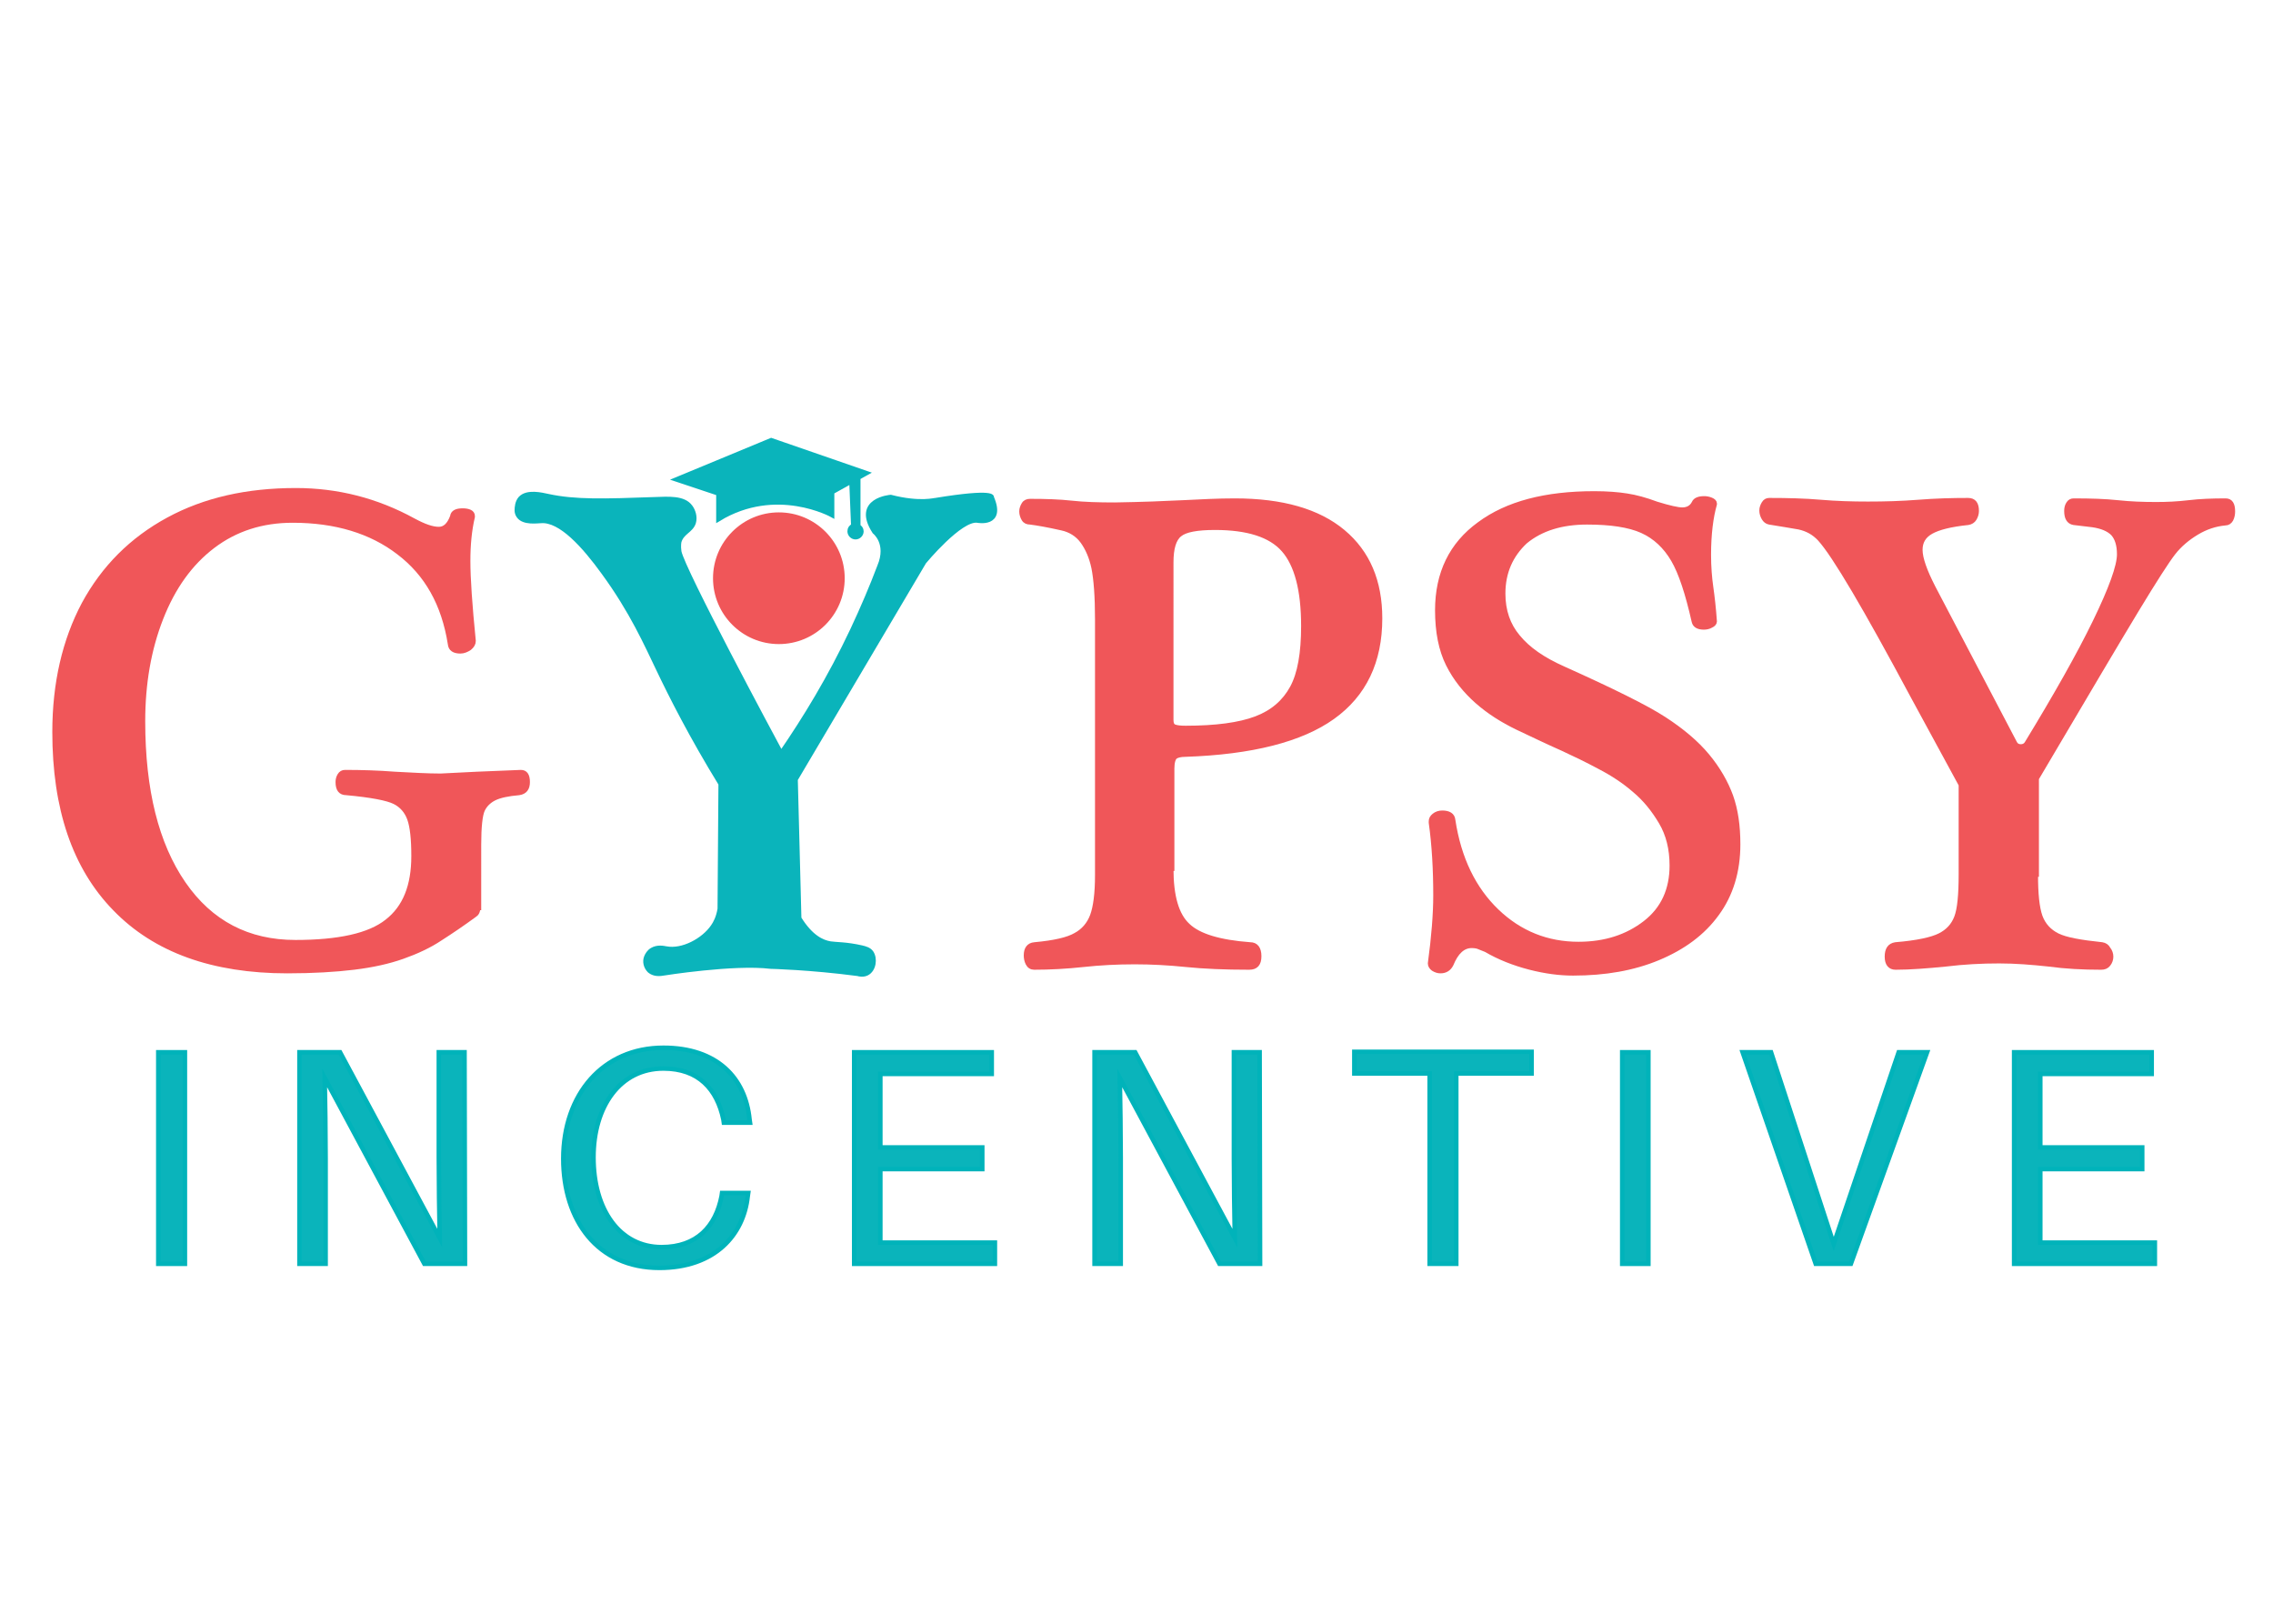 <?xml version="1.0" encoding="utf-8"?>
<!-- Generator: Adobe Illustrator 22.0.1, SVG Export Plug-In . SVG Version: 6.00 Build 0)  -->
<svg version="1.1" id="Layer_1" xmlns="http://www.w3.org/2000/svg" xmlns:xlink="http://www.w3.org/1999/xlink" x="0px" y="0px"
	 viewBox="0 0 504 360" style="enable-background:new 0 0 504 360;" xml:space="preserve">
<style type="text/css">
	.st0{fill:#F05659;stroke:#F05659;stroke-miterlimit:10;}
	.st1{fill:#0AB4BB;stroke:#0AB4BB;stroke-miterlimit:10;}
	.st2{fill:#0AB4BB;stroke:#00B3BA;stroke-miterlimit:10;}
</style>
<path class="st0" d="M106,201.3c0,0.8-0.3,1.3-0.8,1.6c-2.6,1.9-5.1,3.6-7.6,5.2c-2.4,1.6-5.2,2.9-8.3,4c-3.1,1.1-6.7,1.9-10.8,2.4
	c-4.1,0.5-9.1,0.8-14.8,0.8c-16.5,0-29.3-4.6-38.2-13.8c-9-9.2-13.4-22.3-13.4-39.2c0-10.8,2.2-20.3,6.5-28.4
	c4.4-8.1,10.6-14.3,18.7-18.7c8.1-4.4,17.5-6.5,28.3-6.5c9.2,0,17.9,2.2,26.1,6.7c2.4,1.3,4.2,1.9,5.6,1.9c1.3,0,2.3-0.9,3-2.8
	c0.1-0.9,0.9-1.3,2.3-1.3c0.6,0,1.2,0.1,1.6,0.3c0.4,0.2,0.6,0.5,0.6,0.9v0.2c-0.7,3-1,6.2-1,9.8c0,3.8,0.4,9.7,1.2,17.7
	c0,0.6-0.3,1.1-0.9,1.6c-0.6,0.4-1.3,0.7-2,0.7c-1.4,0-2.2-0.5-2.3-1.6c-1.4-8.9-5.2-15.6-11.4-20.3c-6.1-4.7-14-7.1-23.5-7.1
	c-6.8,0-12.7,1.9-17.7,5.7c-5,3.8-8.8,9.1-11.5,16c-2.7,6.9-4,14.5-4,22.8c0,15.3,3,27.3,9,36s14.3,13,24.8,13
	c9.6,0,16.4-1.5,20.3-4.6c4-3.1,5.9-7.9,5.9-14.5c0-3.8-0.3-6.5-0.9-8.2c-0.6-1.7-1.7-3-3.3-3.8c-1.6-0.8-5.2-1.5-10.7-2
	c-1.3,0-1.9-0.8-1.9-2.4c0-0.5,0.1-1,0.4-1.5s0.7-0.7,1.2-0.7c3.6,0,7.2,0.1,11.1,0.4c3.8,0.2,7.2,0.4,10.1,0.4l8-0.4l9.8-0.4
	c1,0,1.5,0.7,1.5,2.2c0,1.4-0.6,2.2-1.9,2.4c-2.4,0.2-4.3,0.6-5.5,1.2c-1.2,0.6-2.1,1.5-2.6,2.6c-0.5,1.1-0.8,3.7-0.8,7.7V201.3z"/>
<path class="st0" d="M259.7,192.6c0,6.1,1.2,10.3,3.7,12.6c2.4,2.3,7,3.7,13.8,4.2c1.3,0,2,0.9,2,2.6c0,1.7-0.7,2.5-2.2,2.5
	c-5.4,0-10.1-0.2-14-0.6c-3.9-0.4-7.7-0.6-11.4-0.6c-3.9,0-7.7,0.2-11.4,0.6c-3.7,0.4-7.4,0.6-10.9,0.6c-0.6,0-1.1-0.3-1.4-0.9
	s-0.4-1.2-0.4-1.8c0-1.4,0.6-2.3,1.9-2.4c4.4-0.4,7.4-1.1,9.1-2.1c1.7-0.9,3-2.4,3.7-4.3c0.7-1.9,1.1-4.9,1.1-9v-56.7
	c0-5.1-0.3-8.9-0.8-11.4c-0.5-2.4-1.4-4.4-2.5-5.9c-1.1-1.5-2.7-2.5-4.6-2.9c-3.1-0.7-5.4-1.1-7-1.3c-0.6,0-1.1-0.2-1.4-0.7
	c-0.3-0.5-0.5-1.1-0.5-1.7c0-0.6,0.2-1.1,0.5-1.6c0.3-0.5,0.8-0.7,1.4-0.7c3.4,0,6.5,0.1,9.2,0.4s5.9,0.4,9.6,0.4
	c6.1-0.1,11.1-0.3,15.1-0.5c4-0.2,7.8-0.4,11.5-0.4c10.5,0,18.5,2.3,24,6.9c5.5,4.6,8.2,11,8.2,19.2c0,9.6-3.5,16.9-10.5,21.9
	c-7,5-17.9,7.8-32.7,8.3c-1,0-1.8,0.2-2.2,0.5c-0.4,0.3-0.7,1.2-0.7,2.6V192.6z M259.7,159.6c0,0.8,0.2,1.3,0.7,1.5s1.3,0.3,2.5,0.3
	c6.7,0,11.9-0.7,15.6-2.1c3.7-1.4,6.3-3.7,8-6.8c1.7-3.1,2.5-7.7,2.5-13.7c0-8-1.5-13.6-4.4-16.9c-2.9-3.3-8-4.9-15.2-4.9
	c-4,0-6.6,0.5-7.8,1.5c-1.3,1-1.9,3.1-1.9,6.2V159.6z"/>
<path class="st0" d="M333.3,131.6c0,3.8,1.1,7,3.3,9.6c2.2,2.7,5.5,5,10,7c10.9,4.9,18.4,8.6,22.4,11.2c4,2.6,7.2,5.3,9.6,8.2
	c2.4,2.9,4.1,5.9,5.2,8.9c1.1,3.1,1.6,6.6,1.6,10.7c0,6-1.6,11.2-4.7,15.4c-3.1,4.3-7.5,7.5-13,9.8c-5.5,2.3-11.8,3.4-18.9,3.4
	c-2.9,0-6.1-0.4-9.6-1.3c-3.5-0.9-6.8-2.2-9.7-3.9c-0.5-0.2-1-0.4-1.5-0.6c-0.4-0.2-1-0.3-1.7-0.3c-1.9,0-3.4,1.4-4.5,4.1
	c-0.5,1-1.3,1.5-2.4,1.5c-0.6,0-1.1-0.2-1.6-0.5c-0.4-0.3-0.7-0.7-0.7-1.2c0.8-5.9,1.2-11,1.2-15.1c0-5.7-0.3-11.1-1-16.1v-0.3
	c0-0.5,0.2-0.9,0.7-1.3c0.5-0.4,1.1-0.6,1.8-0.6c1.4,0,2.3,0.5,2.4,1.6c1.3,8.6,4.6,15.3,9.7,20.2s11.2,7.3,18.1,7.3
	c5.9,0,10.8-1.6,14.8-4.7c4-3.1,5.9-7.4,5.9-12.7c0-3.7-0.8-6.9-2.4-9.6c-1.6-2.7-3.5-5.1-5.9-7.1c-2.3-2-4.9-3.7-7.8-5.2
	c-2.8-1.5-5.5-2.8-8.1-4c-3.4-1.5-6.7-3.1-10.1-4.7c-3.3-1.6-6.3-3.5-8.9-5.8c-2.6-2.3-4.8-5-6.4-8.2s-2.4-7.2-2.4-12
	c0-8.2,3.1-14.6,9.3-19.1c6.2-4.6,14.7-6.8,25.5-6.8c2.9,0,5.3,0.2,7.2,0.5c2,0.3,4.2,0.9,6.6,1.8c2.9,0.9,4.8,1.3,5.7,1.3
	c1.2,0,2.1-0.5,2.6-1.5c0.3-0.7,1.1-1,2.3-1c0.5,0,1,0.1,1.5,0.3c0.5,0.2,0.8,0.5,0.8,0.8v0.2c-0.8,2.8-1.3,6.6-1.3,11.2
	c0,2.7,0.2,5.1,0.5,7.2c0.3,2.1,0.6,4.7,0.8,7.6c0,0.3-0.3,0.7-0.8,0.9c-0.5,0.3-1.1,0.4-1.6,0.4c-1.2,0-2-0.4-2.2-1.3
	c-1.4-6.2-2.9-10.8-4.6-13.7s-4-5.1-6.9-6.4c-2.9-1.3-7-1.9-12.2-1.9c-5.6,0-10.2,1.4-13.7,4.3C335,123.1,333.3,126.9,333.3,131.6z"
	/>
<path class="st0" d="M451.4,193.9c0,4.3,0.3,7.3,1,9.3c0.7,1.9,2,3.3,3.8,4.2c1.8,0.9,5.1,1.5,9.9,2c0.6,0.1,1.1,0.4,1.4,1
	c0.4,0.5,0.6,1.1,0.6,1.7c0,0.6-0.2,1.2-0.6,1.7s-0.9,0.7-1.6,0.7c-4.1,0-7.9-0.2-11.6-0.7c-3.7-0.4-7.4-0.7-11-0.7
	c-3.9,0-7.8,0.2-11.9,0.7c-4.1,0.4-7.8,0.7-11.1,0.7c-1.2,0-1.9-0.8-1.9-2.4c0-1.6,0.6-2.5,1.9-2.7c4.8-0.4,8-1.1,9.8-2
	c1.8-0.9,3-2.2,3.7-4s1-5,1-9.6V174l-10.6-19.5c-10.6-19.8-17.5-31.5-20.7-35c-1.3-1.4-2.8-2.2-4.6-2.6c-1.8-0.3-4-0.7-6.6-1.1
	c-0.5-0.1-0.9-0.4-1.2-0.9c-0.3-0.5-0.5-1.1-0.5-1.7c0-0.6,0.2-1.1,0.5-1.6c0.3-0.5,0.7-0.7,1.2-0.7c4.1,0,7.9,0.1,11.4,0.4
	c3.5,0.3,7,0.4,10.5,0.4c3.7,0,7.4-0.1,11.2-0.4c3.8-0.3,7.4-0.4,11-0.4c1.3,0,1.9,0.8,1.9,2.4c0,0.6-0.2,1.2-0.5,1.7
	c-0.3,0.5-0.8,0.8-1.4,0.9c-3.9,0.4-6.6,1.1-8.2,2c-1.6,0.9-2.4,2.2-2.4,4c0,1.9,1,4.7,2.9,8.4l18.1,34.5c0.3,0.5,0.7,0.7,1.3,0.7
	c0.5,0,1-0.2,1.3-0.7c6.4-10.5,11.5-19.5,15.1-26.9c3.6-7.4,5.4-12.4,5.4-15c0-2.1-0.5-3.6-1.4-4.6c-1-1-2.5-1.6-4.5-1.9l-4.2-0.5
	c-1.1-0.2-1.6-1.1-1.6-2.6c0-0.6,0.1-1.1,0.4-1.6c0.3-0.5,0.7-0.7,1.2-0.7c3.8,0,7,0.1,9.8,0.4c2.8,0.3,5.6,0.4,8.5,0.4
	c2.3,0,4.7-0.1,7.2-0.4c2.5-0.3,5.2-0.4,8.2-0.4c1.1,0,1.6,0.8,1.6,2.4c0,0.6-0.1,1.2-0.4,1.8c-0.3,0.5-0.7,0.8-1.3,0.8
	c-2.2,0.2-4.3,0.9-6.3,2.1c-2,1.2-3.8,2.7-5.2,4.5c-1.4,1.8-4.1,6-8.1,12.6c-4,6.6-11.4,19.1-22.2,37.4V193.9z"/>
<circle class="st0" cx="172.7" cy="128.2" r="14.1"/>
<path class="st1" d="M191,117.8c0,0.7-0.6,1.3-1.3,1.3c-0.7,0-1.3-0.6-1.3-1.3c0-0.6,0.3-1,0.8-1.2v-0.2l-0.4-9.7l-4.3,2.4v5.1
	c0,0-12.4-6.9-25.2,0.9v-5.7l-9.3-3.1l21-8.7l21.1,7.3l-1.8,1v10.8C190.7,116.9,191,117.3,191,117.8z"/>
<path class="st2" d="M35.1,280.2v-46.9H41v46.9H35.1z"/>
<path class="st2" d="M94.1,280.2L72,239c0.1,5.5,0.2,12.2,0.2,17.7v23.5h-5.8v-46.9h9l22.1,41.2c-0.1-5.5-0.2-12.2-0.2-17.7v-23.5
	h5.7l0.1,46.9H94.1z"/>
<path class="st2" d="M166.2,248.2l0.1,0.7h-5.8l-0.1-0.7c-1.4-6.7-5.5-11.3-13.3-11.3c-9.6,0-15.5,8.4-15.5,19.7
	c0,11.6,5.8,19.9,15.1,19.9c7.8,0,12-4.6,13.3-11.3l0.1-0.7h5.8l-0.1,0.7c-0.9,8.5-7.2,15.9-19.6,15.9c-13.7,0-21.3-10.5-21.3-24.2
	c0-14.3,8.8-24.6,22.2-24.6C159,232.3,165.3,239,166.2,248.2z"/>
<path class="st2" d="M220.6,280.2h-31.2v-46.9h30.5v4.8h-24.7v16.3h22.6v4.8h-22.6v16.3h25.4V280.2z"/>
<path class="st2" d="M270.4,280.2L248.3,239c0.1,5.5,0.2,12.2,0.2,17.7v23.5h-5.8v-46.9h9l22.1,41.2c-0.1-5.5-0.2-12.2-0.2-17.7
	v-23.5h5.7l0.1,46.9H270.4z"/>
<path class="st2" d="M322.9,238v42.2H317V238h-16.7v-4.8h39.3v4.8H322.9z"/>
<path class="st2" d="M359.7,280.2v-46.9h5.8v46.9H359.7z"/>
<path class="st2" d="M402.6,280.2l-16.2-46.9h6.3l13.9,42.5l14.4-42.5h6.3l-16.9,46.9H402.6z"/>
<path class="st2" d="M477.8,280.2h-31.2v-46.9h30.5v4.8h-24.7v16.3h22.6v4.8h-22.6v16.3h25.4V280.2z"/>
<path class="st1" d="M197.5,110.2c0,0-8.2,0.6-3.6,7.7c0,0,3.3,2.5,1.1,7.7c-1.7,4.5-3.7,9.2-6,14.1c-5,10.6-10.5,19.6-15.8,27.3
	c-2-3.7-21.8-40.6-22.6-44.7c-0.2-1.3,0-2.2,0-2.2c0.6-2.1,2.6-2.4,3.2-4.2c0.4-1.3-0.1-2.7-0.7-3.5c-1.5-2.1-4.9-1.8-8-1.7
	c-11.2,0.4-17.6,0.6-23.6-0.7c-1.4-0.3-4.6-1.1-6.1,0.5c-0.7,0.8-0.8,1.9-0.8,2.7c0,0.3,0.1,0.8,0.4,1.2c1.1,1.6,4.2,1.1,4.9,1.1
	c4.4-0.4,9.7,5.6,13.9,11.4c6.3,8.6,9.6,16.1,12.1,21.3c2.9,6.1,7.4,15,13.9,25.6c-0.1,9.2-0.1,18.5-0.2,27.7
	c-0.3,1.9-1,3.2-1.5,3.9c-2.1,3.1-6.8,5.6-10.4,4.9c-0.6-0.1-1.9-0.4-3.1,0.3c-0.7,0.4-1.1,1.1-1.3,1.6c-0.4,1-0.1,2.2,0.7,3
	c0.6,0.5,1.5,0.9,3.1,0.6c0,0,15.6-2.5,23.8-1.5c0,0,8.7,0.2,19.3,1.6c0.3,0.1,1.2,0.3,2-0.1c1.6-0.8,1.9-3.3,1-4.6
	c-0.5-0.7-1.3-0.9-2.1-1.1c-3.5-0.8-5.8-0.7-7-0.9c-1.8-0.3-4.3-1.4-6.9-5.6l-0.8-30.8l28.5-48.2c0,0,8-9.7,11.8-9.2
	c0,0,5.9,1.2,3.2-5.1c0,0,0.9-1.6-12.5,0.6C207.5,110.8,204.1,111.9,197.5,110.2z"/>
</svg>
